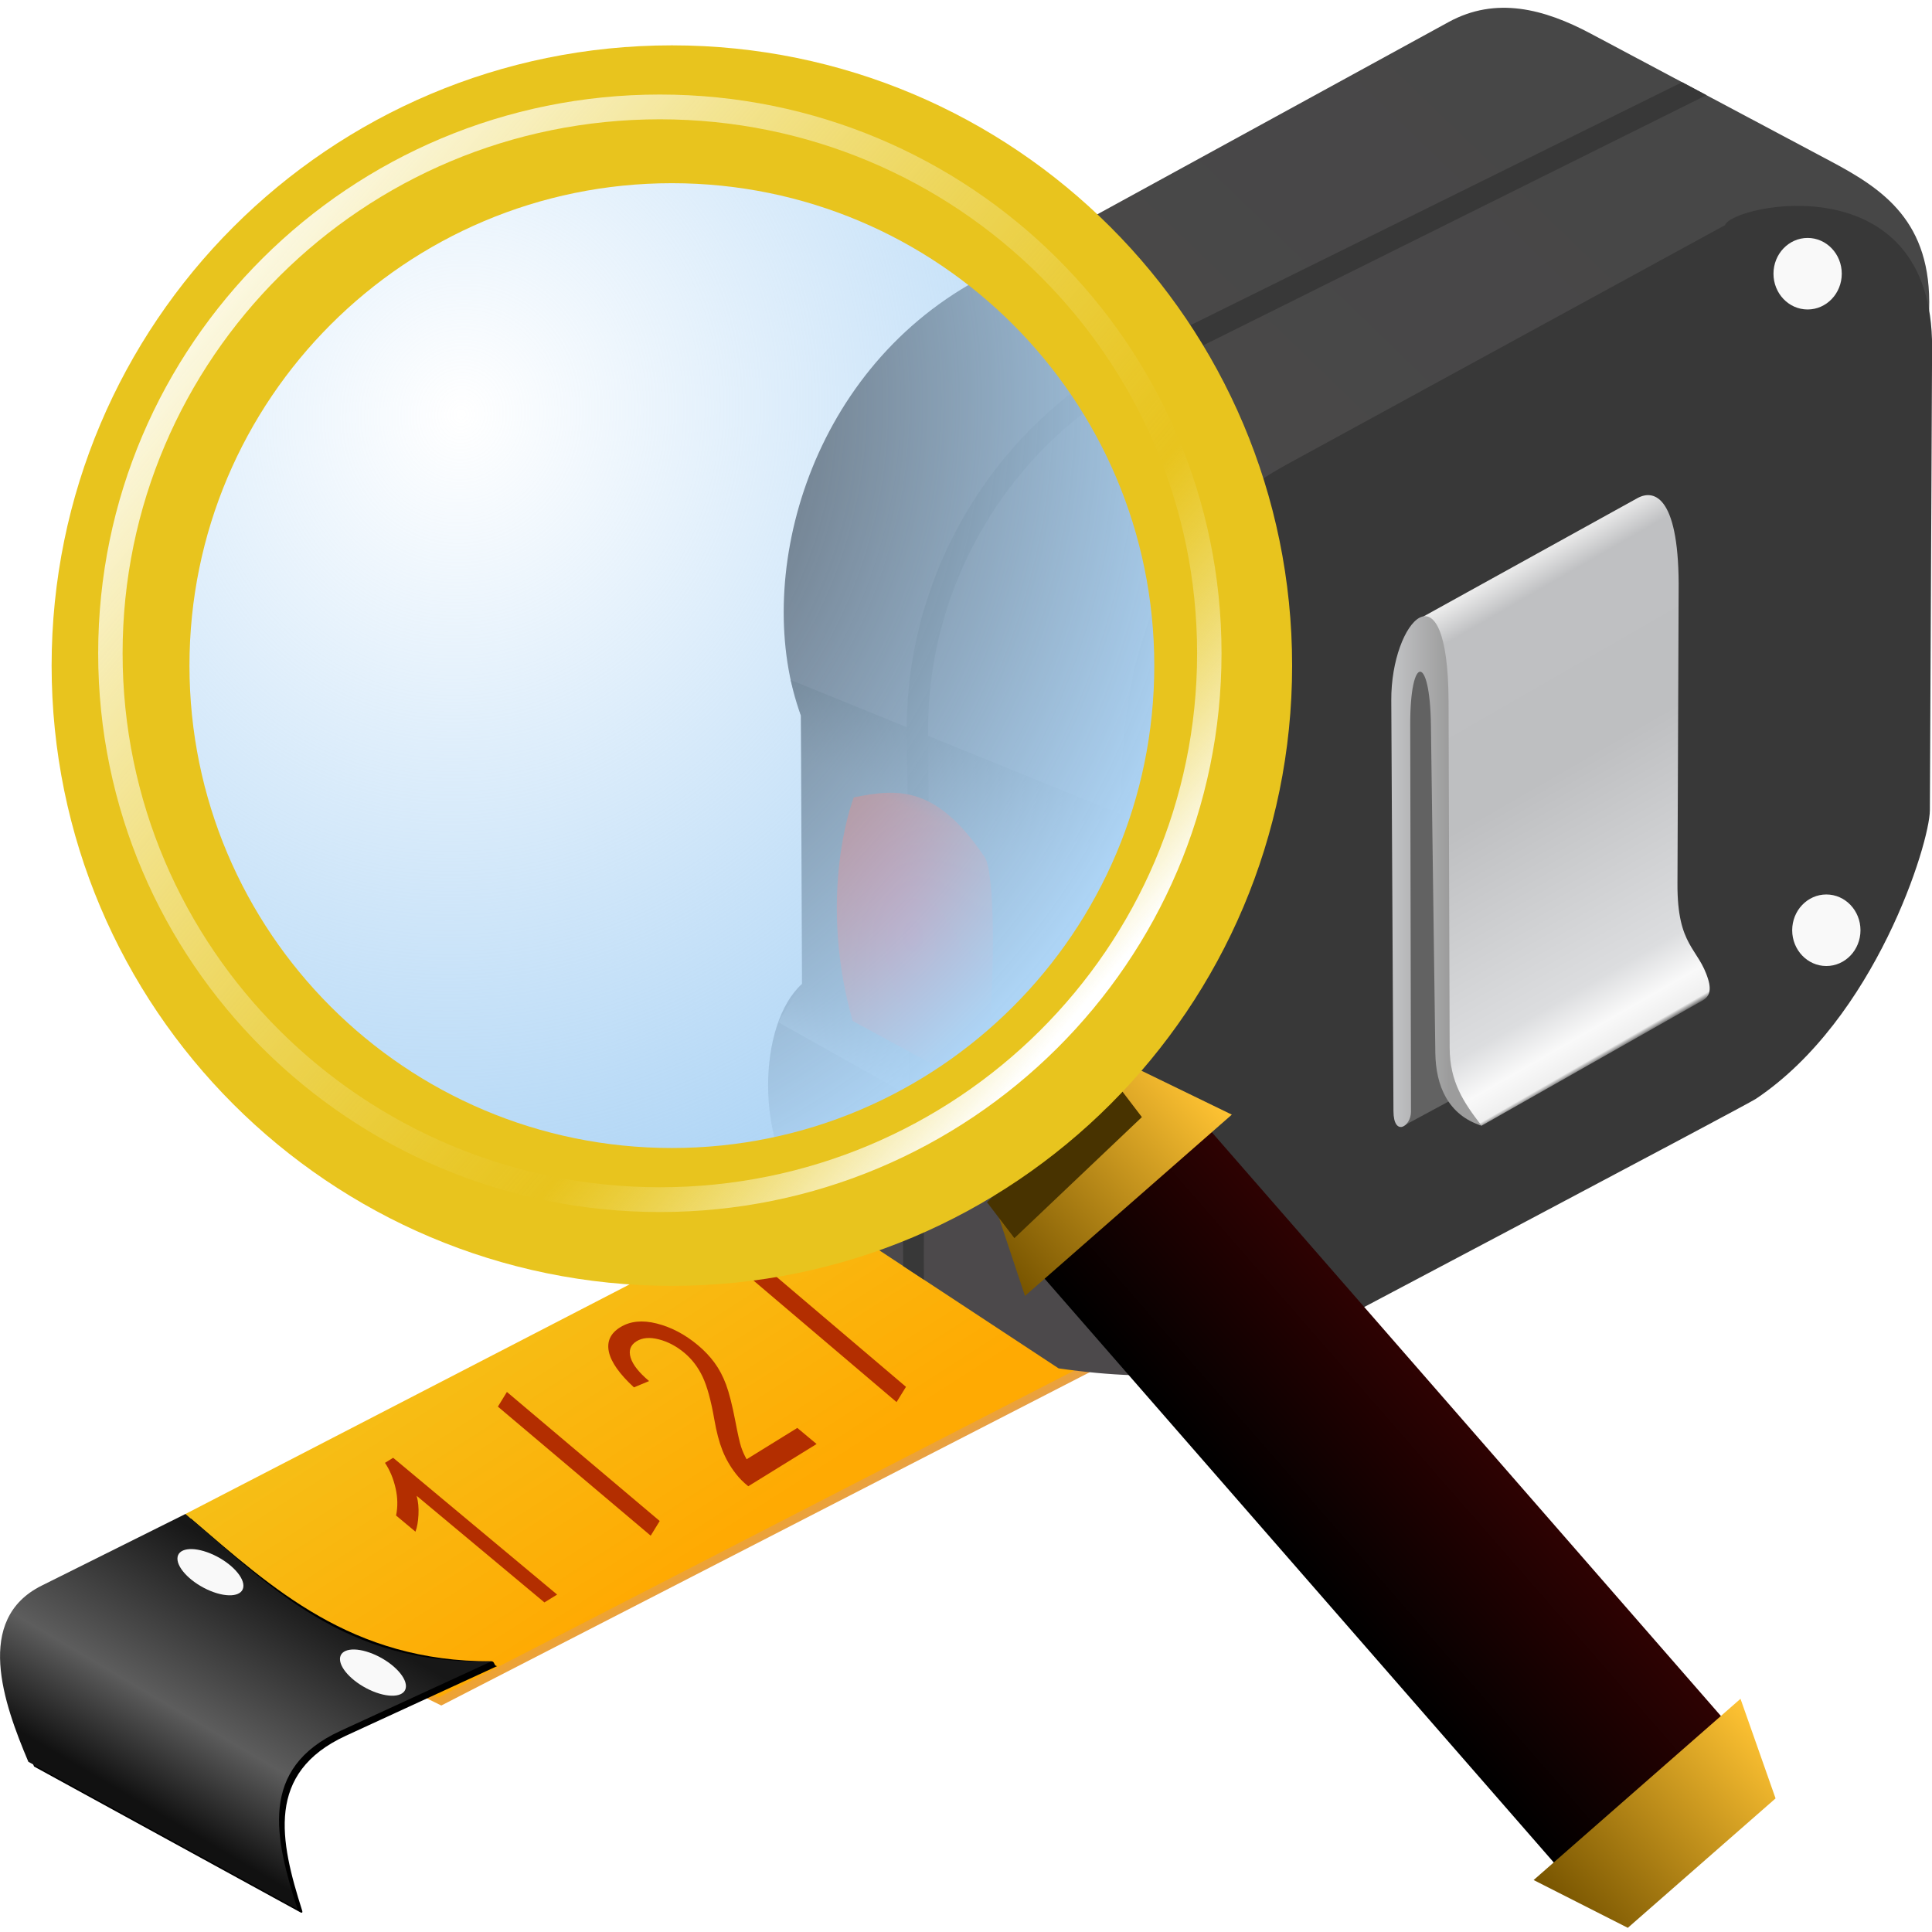 <?xml version="1.0" encoding="UTF-8" standalone="no"?>
<!-- Created with Inkscape (http://www.inkscape.org/) -->

<svg
   xmlns:dc="http://purl.org/dc/elements/1.1/"
   xmlns:cc="http://creativecommons.org/ns#"
   xmlns:rdf="http://www.w3.org/1999/02/22-rdf-syntax-ns#"
   xmlns:svg="http://www.w3.org/2000/svg"
   xmlns="http://www.w3.org/2000/svg"
   xmlns:xlink="http://www.w3.org/1999/xlink"
   xmlns:sodipodi="http://sodipodi.sourceforge.net/DTD/sodipodi-0.dtd"
   xmlns:inkscape="http://www.inkscape.org/namespaces/inkscape"
   width="100"
   height="100"
   viewBox="0 0 100 100"
   id="svg2"
   version="1.1"
   inkscape:version="0.91 r13725"
   inkscape:export-filename="/home/simon/Incoming/Inspection.png"
   inkscape:export-xdpi="90"
   inkscape:export-ydpi="90"
   sodipodi:docname="Inspection.svg">
  <defs
     id="defs4">
    <clipPath
       id="XMLID_41_">
      <use
         xlink:href="#XMLID_32_"
         id="svg_110"
         x="0"
         y="0"
         width="100%"
         height="100%" />
    </clipPath>
    <clipPath
       id="XMLID_40_">
      <use
         xlink:href="#XMLID_30_"
         id="svg_98"
         x="0"
         y="0"
         width="100%"
         height="100%" />
    </clipPath>
    <clipPath
       id="XMLID_42_">
      <use
         xlink:href="#XMLID_34_"
         id="svg_117"
         x="0"
         y="0"
         width="100%"
         height="100%" />
    </clipPath>
    <clipPath
       id="XMLID_39_">
      <use
         xlink:href="#XMLID_28_"
         id="svg_93"
         x="0"
         y="0"
         width="100%"
         height="100%" />
    </clipPath>
    <clipPath
       id="XMLID_37_">
      <use
         xlink:href="#XMLID_24_"
         id="svg_29"
         x="0"
         y="0"
         width="100%"
         height="100%" />
    </clipPath>
    <clipPath
       id="XMLID_36_">
      <use
         xlink:href="#XMLID_22_"
         id="svg_14"
         x="0"
         y="0"
         width="100%"
         height="100%" />
    </clipPath>
    <clipPath
       id="XMLID_38_">
      <use
         xlink:href="#XMLID_26_"
         id="svg_42"
         x="0"
         y="0"
         width="100%"
         height="100%" />
    </clipPath>
    <path
       d="m 261.4,105.66 c 0,0 0.412,-4.932 -3.699,-6.576 -5.898,-2.361 -7.695,-4.524 -7.695,-16.213 l 0,-72.547 c 0,0 -0.412,-6.051 -7.287,-6.051 l -24.316,0 c 0,0 -7.285,0 -6.873,6.875 0.412,6.871 0,73.368 0,73.368 0,0 1.873,12.708 -5.344,14.98 -5.23,1.644 -3.586,3.582 -3.998,7.281 -0.411,3.703 59.212,-1.117 59.212,-1.117"
       id="XMLID_22_"
       inkscape:connector-curvature="0" />
    <polyline
       points="166.82 361.78 162.51 364.93 150.61 364.93 150.61 369.88 161.88 369.88 166.94 373.97 166.82 361.78"
       id="XMLID_28_" />
    <polyline
       points="166.82 418.76 162.51 421.92 150.61 421.92 150.61 426.87 161.88 426.87 166.94 430.96 166.82 418.76"
       id="XMLID_30_" />
    <polyline
       points="276.97 239.57 273.81 235.78 300.53 213.36 303.71 217.14 305.44 226.26 285.33 243.14 276.97 239.57"
       id="XMLID_26_" />
    <polyline
       points="216.64 249.52 216.65 244.58 251.53 244.58 251.54 249.52 247 257.62 220.75 257.62 216.64 249.52"
       id="XMLID_24_" />
    <rect
       x="241.23"
       height="11.643"
       width="30.26"
       y="376.86"
       id="XMLID_32_" />
    <rect
       x="184.84"
       height="11.638"
       width="30.258"
       y="364.42"
       id="XMLID_34_" />
    <filter
       id="filter4459">
      <feGaussianBlur
         stdDeviation="0.708"
         id="feGaussianBlur4461" />
    </filter>
    <linearGradient
       x1="31.925"
       y1="26.451"
       gradientTransform="matrix(0.579,0,0,0.793,12.436,1008.1)"
       x2="37.931"
       gradientUnits="userSpaceOnUse"
       y2="26.451"
       id="linearGradient4552">
      <stop
         offset="0"
         id="stop4497" />
      <stop
         offset="1"
         stop-color="#2e0202"
         id="stop4499" />
    </linearGradient>
    <linearGradient
       x1="31.403"
       y1="35.779"
       gradientTransform="matrix(-1,-0.003,0.003,1.736,66.1,978.58)"
       x2="35.705"
       gradientUnits="userSpaceOnUse"
       y2="35.779"
       id="linearGradient4554">
      <stop
         offset="0"
         stop-color="#ffc333"
         id="stop4507" />
      <stop
         offset="1"
         stop-color="#775400"
         id="stop4509" />
    </linearGradient>
    <linearGradient
       x1="31.403"
       y1="35.779"
       gradientTransform="matrix(-1,-0.003,-0.003,-1.655,66.312,1076.7)"
       x2="35.705"
       gradientUnits="userSpaceOnUse"
       y2="35.779"
       id="linearGradient4556">
      <stop
         offset="0"
         stop-color="#ffc333"
         id="stop4507-3" />
      <stop
         offset="1"
         stop-color="#775400"
         id="stop4509-6" />
    </linearGradient>
    <filter
       x="-0.207"
       y="-0.82"
       width="1.414"
       height="2.639"
       id="filter4560">
      <feGaussianBlur
         stdDeviation="0.219"
         id="feGaussianBlur4562" />
    </filter>
    <radialGradient
       r="21.52"
       gradientTransform="matrix(-0.215,1.475,-1.371,-0.195,26.753,7.788)"
       cx="3.906"
       cy="15.502"
       gradientUnits="userSpaceOnUse"
       id="radialGradient4569">
      <stop
         offset="0"
         stop-opacity="0"
         stop-color="#add4f5"
         id="stop4485" />
      <stop
         offset="1"
         stop-color="#add4f5"
         id="stop4487" />
    </radialGradient>
    <linearGradient
       x1="-19.605"
       y1="0.098"
       x2="17.467"
       gradientUnits="userSpaceOnUse"
       y2="31.911"
       id="linearGradient4573">
      <stop
         offset="0"
         stop-color="#fff"
         id="stop4465" />
      <stop
         offset=".758"
         stop-opacity="0"
         stop-color="#f1ec99"
         id="stop4471" />
      <stop
         offset="1"
         stop-color="#fff"
         id="stop4467" />
    </linearGradient>
    <linearGradient
       id="linearGradient3925"
       inkscape:collect="always">
      <stop
         id="stop3927"
         offset="0"
         style="stop-color:#ff0000;stop-opacity:1" />
      <stop
         id="stop3929"
         offset="1"
         style="stop-color:#b32e00;stop-opacity:1" />
    </linearGradient>
    <linearGradient
       inkscape:collect="always"
       id="linearGradient3919">
      <stop
         style="stop-color:#474747;stop-opacity:0"
         offset="0"
         id="stop3921" />
      <stop
         style="stop-color:#cdcbcc;stop-opacity:1"
         offset="1"
         id="stop3923" />
    </linearGradient>
    <linearGradient
       id="linearGradient3909"
       inkscape:collect="always">
      <stop
         id="stop3911"
         offset="0"
         style="stop-color:#383838;stop-opacity:1;" />
      <stop
         id="stop3913"
         offset="1"
         style="stop-color:#383838;stop-opacity:0;" />
    </linearGradient>
    <linearGradient
       id="linearGradient3901"
       inkscape:collect="always">
      <stop
         id="stop3903"
         offset="0"
         style="stop-color:#474747;stop-opacity:1" />
      <stop
         id="stop3905"
         offset="1"
         style="stop-color:#4c494b;stop-opacity:1" />
    </linearGradient>
    <linearGradient
       id="linearGradient3893"
       inkscape:collect="always">
      <stop
         id="stop3895"
         offset="0"
         style="stop-color:#c2c3c5;stop-opacity:1" />
      <stop
         id="stop3897"
         offset="1"
         style="stop-color:#9c9c9c;stop-opacity:1" />
    </linearGradient>
    <linearGradient
       id="linearGradient3867"
       inkscape:collect="always">
      <stop
         id="stop3869"
         offset="0"
         style="stop-color:#ececec;stop-opacity:1" />
      <stop
         style="stop-color:#bfc0c2;stop-opacity:1"
         offset="0.071"
         id="stop3887" />
      <stop
         id="stop3891"
         offset="0.425"
         style="stop-color:#bebfc1;stop-opacity:1" />
      <stop
         style="stop-color:#dcdddf;stop-opacity:1"
         offset="0.849"
         id="stop3885" />
      <stop
         id="stop3889"
         offset="0.936"
         style="stop-color:#f9f9f9;stop-opacity:1" />
      <stop
         style="stop-color:#efefef;stop-opacity:1"
         offset="0.99"
         id="stop3875" />
      <stop
         id="stop3871"
         offset="1"
         style="stop-color:#737373;stop-opacity:1" />
    </linearGradient>
    <linearGradient
       id="linearGradient3045"
       inkscape:collect="always">
      <stop
         id="stop3047"
         offset="0"
         style="stop-color:#111111;stop-opacity:1" />
      <stop
         style="stop-color:#5d5d5d;stop-opacity:1"
         offset="0.375"
         id="stop3053" />
      <stop
         id="stop3049"
         offset="1"
         style="stop-color:#171717;stop-opacity:1" />
    </linearGradient>
    <linearGradient
       inkscape:collect="always"
       id="linearGradient3039">
      <stop
         style="stop-color:#ffaa02;stop-opacity:1"
         offset="0"
         id="stop3041" />
      <stop
         style="stop-color:#e29e53;stop-opacity:1"
         offset="1"
         id="stop3043" />
    </linearGradient>
    <linearGradient
       id="linearGradient3029"
       inkscape:collect="always">
      <stop
         id="stop3031"
         offset="0"
         style="stop-color:#ffaa02;stop-opacity:1" />
      <stop
         id="stop3033"
         offset="1"
         style="stop-color:#f5c018;stop-opacity:1" />
    </linearGradient>
    <linearGradient
       gradientUnits="userSpaceOnUse"
       y2="113.083"
       x2="47.643"
       y1="134.216"
       x1="59.322"
       id="linearGradient3035"
       xlink:href="#linearGradient3029"
       inkscape:collect="always" />
    <linearGradient
       gradientUnits="userSpaceOnUse"
       y2="136.925"
       x2="57.693"
       y1="133.412"
       x1="56.095"
       id="linearGradient3037"
       xlink:href="#linearGradient3039"
       inkscape:collect="always" />
    <linearGradient
       gradientUnits="userSpaceOnUse"
       y2="131.558"
       x2="25.665"
       y1="148.305"
       x1="17.148"
       id="linearGradient3051"
       xlink:href="#linearGradient3045"
       inkscape:collect="always" />
    <linearGradient
       gradientUnits="userSpaceOnUse"
       y2="94.767"
       x2="271.052"
       y1="64.629"
       x1="256.09"
       id="linearGradient3873"
       xlink:href="#linearGradient3867"
       inkscape:collect="always" />
    <linearGradient
       gradientUnits="userSpaceOnUse"
       y2="83.003"
       x2="252.385"
       y1="83.003"
       x1="247.814"
       id="linearGradient3899"
       xlink:href="#linearGradient3893"
       inkscape:collect="always" />
    <linearGradient
       gradientUnits="userSpaceOnUse"
       y2="112.323"
       x2="208.586"
       y1="36.5"
       x1="271.75"
       id="linearGradient3907"
       xlink:href="#linearGradient3901"
       inkscape:collect="always" />
    <linearGradient
       gradientUnits="userSpaceOnUse"
       y2="83.112"
       x2="214.97"
       y1="77.916"
       x1="217.092"
       id="linearGradient3915"
       xlink:href="#linearGradient3909"
       inkscape:collect="always" />
    <linearGradient
       gradientUnits="userSpaceOnUse"
       y2="107.262"
       x2="217.99"
       y1="100.208"
       x1="220.928"
       id="linearGradient3917"
       xlink:href="#linearGradient3919"
       inkscape:collect="always" />
    <radialGradient
       gradientUnits="userSpaceOnUse"
       gradientTransform="matrix(1.758,-4.0320545e-7,5.2213326e-7,2.277,-158.783,-114.261)"
       r="6.265"
       fy="89.492"
       fx="209.425"
       cy="89.492"
       cx="209.425"
       id="radialGradient3931"
       xlink:href="#linearGradient3925"
       inkscape:collect="always" />
    <radialGradient
       r="6.265"
       fy="89.492"
       fx="209.425"
       cy="89.492"
       cx="209.425"
       gradientTransform="matrix(1.758,-4.0320545e-7,5.2213326e-7,2.277,-158.783,-114.261)"
       gradientUnits="userSpaceOnUse"
       id="radialGradient3997"
       xlink:href="#linearGradient3925"
       inkscape:collect="always" />
  </defs>
  <sodipodi:namedview
     id="base"
     pagecolor="#ffffff"
     bordercolor="#666666"
     borderopacity="1.0"
     inkscape:pageopacity="0.0"
     inkscape:pageshadow="2"
     inkscape:zoom="0.7"
     inkscape:cx="0.91296964"
     inkscape:cy="-14.276871"
     inkscape:document-units="px"
     inkscape:current-layer="layer1"
     showgrid="false"
     fit-margin-top="0"
     fit-margin-left="0"
     fit-margin-right="0"
     fit-margin-bottom="0"
     units="px"
     inkscape:window-width="1888"
     inkscape:window-height="1007"
     inkscape:window-x="32"
     inkscape:window-y="24"
     inkscape:window-maximized="1" />
  <g
     inkscape:label="Layer 1"
     inkscape:groupmode="layer"
     id="layer1"
     transform="translate(-278.074,-584.758)">
    <g
       transform="matrix(0.645,0,0,0.748,190.286,566.271)"
       id="g3953">
      <g
         id="g3933"
         transform="translate(128.649,0.361)">
        <path
           sodipodi:nodetypes="ccccc"
           inkscape:connector-curvature="0"
           id="path2989"
           d="m 95.101,118.551 -0.194,0.757 -52.037,23.064 -10.103,-4.287 z"
           style="color:#000000;display:inline;overflow:visible;visibility:visible;fill:url(#linearGradient3037);fill-opacity:1;stroke:none;stroke-width:0.2;marker:none;enable-background:accumulate" />
        <path
           sodipodi:nodetypes="ccccc"
           inkscape:connector-curvature="0"
           id="path2987"
           d="m 71.959,107 -49.621,22.118 c 2.576,6.807 12.245,9.257 20.299,12.699 l 52.463,-23.265 z"
           style="color:#000000;display:inline;overflow:visible;visibility:visible;fill:url(#linearGradient3035);fill-opacity:1;fill-rule:nonzero;stroke:none;stroke-width:0.2;marker:none;enable-background:accumulate" />
        <path
           style="color:#000000;display:inline;overflow:visible;visibility:visible;fill:#000000;fill-opacity:1;stroke:none;stroke-width:0.2;marker:none;enable-background:accumulate"
           d="m 22.797,129.446 -11.54,4.959 c -5.429,2.333 -3.063,8.123 -1.066,12.189 l 21.398,10.102 c 0.166,0.049 0.139,-0.06 0.117,-0.128 -1.792,-4.845 -2.944,-9.544 3.511,-12.106 l 12.142,-4.82 c -0.284,0.007 -0.181,-0.328 -0.459,-0.328 -11.26,0.028 -17.574,-5.057 -24.104,-9.868 z"
           id="path3823"
           inkscape:connector-curvature="0"
           sodipodi:nodetypes="cscccscsc" />
        <path
           sodipodi:nodetypes="csccscc"
           inkscape:connector-curvature="0"
           id="path2991"
           d="m 22.338,129.118 -11.54,4.959 c -5.429,2.333 -3.063,8.123 -1.066,12.189 l 21.597,10.196 c -1.827,-4.927 -3.124,-9.726 3.43,-12.328 l 12.142,-4.82 c -11.81,0.308 -17.872,-5.266 -24.563,-10.196 z"
           style="color:#000000;display:inline;overflow:visible;visibility:visible;fill:url(#linearGradient3051);fill-opacity:1;stroke:none;stroke-width:0.2;marker:none;enable-background:accumulate" />
        <ellipse
           style="color:#000000;display:inline;overflow:visible;visibility:visible;fill:#f9f9f9;fill-opacity:1;stroke:none;stroke-width:0.2;marker:none;enable-background:accumulate"
           id="path2995"
           transform="matrix(1.282,0.454,0,1.364,14.321,-54.251)"
           cx="17.991"
           cy="136.494"
           rx="2.065"
           ry="0.95" />
        <ellipse
           transform="matrix(1.282,0.454,0,1.364,1.278,-61.199)"
           id="path2997"
           style="color:#000000;display:inline;overflow:visible;visibility:visible;fill:#f9f9f9;stroke:none;stroke-width:0.2;marker:none;enable-background:accumulate"
           cx="17.991"
           cy="136.494"
           rx="2.065"
           ry="0.95" />
        <g
           id="text3007"
           style="font-style:normal;font-weight:normal;font-size:16.21px;line-height:125%;font-family:Sans;letter-spacing:0px;word-spacing:0px;fill:#b32e00;fill-opacity:1;stroke:none"
           transform="matrix(0.582,-0.817,0.806,0.587,11.827,-4.139)">
          <path
             style="fill:#b32e00;fill-opacity:1"
             inkscape:connector-curvature="0"
             id="path3024"
             d="m -80.519,117.504 0,-15.213 1.243,0 0,15.213 z" />
        </g>
        <g
           id="text3011"
           style="font-style:normal;font-weight:normal;font-size:16.878px;line-height:125%;font-family:Sans;letter-spacing:0px;word-spacing:0px;fill:#b32e00;fill-opacity:1;stroke:none"
           transform="matrix(0.584,-0.816,0.804,0.589,8.115,-5.977)">
          <path
             style="fill:#b32e00;fill-opacity:1"
             inkscape:connector-curvature="0"
             id="path3018"
             d="m -60.4,132.54 0,-15.839 1.294,0 0,15.839 z" />
        </g>
        <g
           id="text3825"
           style="font-style:normal;font-weight:normal;font-size:16.299px;line-height:125%;font-family:Sans;letter-spacing:0px;word-spacing:0px;fill:#b32e00;fill-opacity:1;stroke:none"
           transform="matrix(0.711,-0.379,1.123,0.808,0,0)">
          <path
             id="path3834"
             d="m -109.103,115.526 -1.433,0 0,-9.128 c -0.345,0.329 -0.797,0.658 -1.357,0.987 -0.56,0.329 -1.062,0.576 -1.508,0.74 l 0,-1.385 c 0.801,-0.377 1.502,-0.833 2.101,-1.369 0.6,-0.536 1.024,-1.056 1.273,-1.56 l 0.923,0 z"
             inkscape:connector-curvature="0" />
        </g>
        <g
           id="text3829"
           style="font-style:normal;font-weight:normal;font-size:16.299px;line-height:125%;font-family:Sans;letter-spacing:0px;word-spacing:0px;fill:#b32e00;fill-opacity:1;stroke:none"
           transform="matrix(0.711,-0.379,1.123,0.808,0,0)">
          <path
             id="path3837"
             d="m -80.581,114.633 0,1.377 -7.712,0 c -0.011,-0.345 0.045,-0.676 0.167,-0.995 0.196,-0.525 0.511,-1.043 0.943,-1.552 0.432,-0.509 1.057,-1.098 1.874,-1.767 1.268,-1.04 2.125,-1.864 2.571,-2.471 0.446,-0.607 0.669,-1.182 0.669,-1.723 -7e-6,-0.568 -0.203,-1.047 -0.609,-1.437 -0.406,-0.39 -0.935,-0.585 -1.588,-0.585 -0.69,1e-5 -1.242,0.207 -1.655,0.621 -0.414,0.414 -0.623,0.987 -0.629,1.719 l -1.472,-0.151 c 0.101,-1.098 0.48,-1.935 1.138,-2.511 0.658,-0.576 1.541,-0.863 2.65,-0.863 1.119,1e-5 2.006,0.31 2.658,0.931 0.653,0.621 0.979,1.39 0.979,2.308 -8e-6,0.467 -0.096,0.926 -0.287,1.377 -0.191,0.451 -0.508,0.926 -0.951,1.425 -0.443,0.499 -1.179,1.183 -2.208,2.053 -0.86,0.722 -1.411,1.211 -1.655,1.468 -0.244,0.257 -0.446,0.516 -0.605,0.776 z"
             inkscape:connector-curvature="0" />
        </g>
      </g>
      <path
         style="color:#000000;display:inline;overflow:visible;visibility:visible;fill:url(#linearGradient3907);fill-opacity:1;stroke:none;stroke-width:0.2;marker:none;enable-background:accumulate"
         d="m 239.179,118.078 c -3.737,1.688 -9.681,2.373 -18.12,1.326 l -20.241,-11.49 c -4.191,-4.128 -3.887,-12.375 -0.354,-15.114 l -0.088,-18.562 C 196.463,65.022 200.776,50.583 214.519,44.097 l 37.83,-17.854 c 3.8,-1.794 7.67,-0.917 11.402,0.795 l 19.269,8.839 c 4.188,1.921 8.126,4.155 7.894,10.301 -17.245,23.967 -25.427,60.017 -51.734,71.9 z"
         id="path3855"
         inkscape:connector-curvature="0"
         sodipodi:nodetypes="sccccsssscs" />
      <path
         style="color:#000000;display:inline;overflow:visible;visibility:visible;fill:#383838;fill-opacity:1;stroke:none;stroke-width:0.2;marker:none;enable-background:accumulate"
         d="m 239.375,56.851 35.159,-16.555 c 0.57,-1.432 16.688,-4.366 16.617,8.485 l -0.177,31.997 c -0.013,2.277 -4.374,14.438 -13.965,19.976 -0.765,0.442 -37.83,17.324 -37.83,17.324 -13.201,1.314 -14.32,-7.185 -12.374,-13.258 L 226.117,83.721 C 225.767,72.983 226.982,62.686 239.375,56.851 Z"
         id="path3839"
         inkscape:connector-curvature="0"
         sodipodi:nodetypes="scsssccss" />
      <path
         style="color:#000000;display:inline;overflow:visible;visibility:visible;fill:#626262;fill-opacity:1;stroke:none;stroke-width:0.2;marker:none;enable-background:accumulate"
         d="m 249.188,70.5 4.188,0.375 1.265,28.995 -6.07,2.827 z"
         id="path3845"
         inkscape:connector-curvature="0"
         sodipodi:nodetypes="ccccc" />
      <path
         style="color:#000000;display:inline;overflow:visible;visibility:visible;fill:url(#linearGradient3873);fill-opacity:1;stroke:none;stroke-width:0.2;marker:none;enable-background:accumulate"
         d="M 250.36,67.361 267.5,59.188 c 1.432,-0.683 3.403,0.001 3.312,6.5 l -0.094,20.188 c -0.02,4.374 1.695,4.399 2.469,6.625 0.299,0.858 -0.015,1.231 -0.438,1.438 l -17.75,8.672 c -6.344,-2.351 -1.356,-25.563 -4.641,-35.249 z"
         id="path3843"
         inkscape:connector-curvature="0"
         sodipodi:nodetypes="cssssscc" />
      <path
         style="color:#000000;display:inline;overflow:visible;visibility:visible;fill:url(#linearGradient3899);fill-opacity:1;stroke:none;stroke-width:0.2;marker:none;enable-background:accumulate"
         d="m 247.753,73.177 c -0.034,-5.521 4.56,-9.761 4.596,0.088 l 0.088,23.953 c 0.009,2.359 1.123,3.79 2.563,5.392 -2.691,-0.735 -3.677,-2.763 -3.712,-5.038 l -0.354,-22.7 c -0.076,-4.9 -1.672,-4.907 -1.661,-0.004 l 0.061,26.77 c 0.002,1.046 -1.395,1.758 -1.406,-0.033 z"
         id="path3841"
         inkscape:connector-curvature="0"
         sodipodi:nodetypes="ssscssssss" />
      <ellipse
         style="color:#000000;display:inline;overflow:visible;visibility:visible;fill:#f9f9f9;fill-opacity:1;stroke:none;stroke-width:0.2;marker:none;enable-background:accumulate"
         id="path3847"
         transform="translate(-0.177,-0.442)"
         cx="234.317"
         cy="68.05"
         rx="2.74"
         ry="2.475" />
      <ellipse
         transform="translate(0.707,42.603)"
         id="path3849"
         style="color:#000000;display:inline;overflow:visible;visibility:visible;fill:#f9f9f9;fill-opacity:1;stroke:none;stroke-width:0.2;marker:none;enable-background:accumulate"
         cx="234.317"
         cy="68.05"
         rx="2.74"
         ry="2.475" />
      <ellipse
         style="color:#000000;display:inline;overflow:visible;visibility:visible;fill:#f9f9f9;fill-opacity:1;stroke:none;stroke-width:0.2;marker:none;enable-background:accumulate"
         id="path3851"
         transform="translate(48.348,21.036)"
         cx="234.317"
         cy="68.05"
         rx="2.74"
         ry="2.475" />
      <ellipse
         transform="translate(46.846,-24.395)"
         id="path3853"
         style="color:#000000;display:inline;overflow:visible;visibility:visible;fill:#f9f9f9;fill-opacity:1;stroke:none;stroke-width:0.2;marker:none;enable-background:accumulate"
         cx="234.317"
         cy="68.05"
         rx="2.74"
         ry="2.475" />
      <path
         style="color:#000000;display:inline;overflow:visible;visibility:visible;fill:url(#linearGradient3917);fill-opacity:1;stroke:none;stroke-width:0.2;marker:none;enable-background:accumulate"
         d="m 200.457,91.25 26.28,11.501 0.067,2.069 -0.733,3.934 -27.517,-13.308 1.91,-2.646 z"
         id="path3861"
         inkscape:connector-curvature="0" />
      <path
         style="color:#000000;font-style:normal;font-variant:normal;font-weight:normal;font-stretch:normal;font-size:medium;line-height:normal;font-family:Sans;-inkscape-font-specification:Sans;text-indent:0;text-align:start;text-decoration:none;text-decoration-line:none;letter-spacing:normal;word-spacing:normal;text-transform:none;direction:ltr;block-progression:tb;writing-mode:lr-tb;baseline-shift:baseline;text-anchor:start;display:inline;overflow:visible;visibility:visible;fill:#383838;fill-opacity:1;stroke:none;stroke-width:1.7;marker:none;enable-background:accumulate"
         d="M 271.09,30.404 227.531,48.969 c -11.369,4.847 -18.77,15.307 -18.656,26.375 l 0.062,4.438 0.125,21.062 0,0.094 c -0.415,3.84 -0.529,7.329 -0.477,11.385 l 1.664,0.945 c -0.052,-4.034 0.086,-8.453 0.5,-12.236 l 0.031,-0.062 0,-0.031 -0.156,-21.188 -0.031,-4.438 C 210.488,65.015 217.386,55.137 228.188,50.531 l 44.854,-19.231 z"
         id="path3863"
         inkscape:connector-curvature="0"
         sodipodi:nodetypes="cccccccccccccccc" />
      <path
         style="color:#000000;display:inline;overflow:visible;visibility:visible;fill:url(#radialGradient3997);fill-opacity:1;stroke:none;stroke-width:0.2;marker:none;enable-background:accumulate"
         d="m 204.619,79.894 c 3.451,-0.601 6.604,-0.891 10.518,4.154 0.752,0.97 0.855,7.472 0.265,12.728 -0.205,1.833 -1.784,2.193 -3.889,1.856 l -6.983,-3.27 c -2.483,-7.529 -0.698,-13.648 0.088,-15.468 z"
         id="path3857"
         inkscape:connector-curvature="0"
         sodipodi:nodetypes="csscccc" />
      <path
         style="color:#000000;display:inline;overflow:visible;visibility:visible;fill:url(#linearGradient3915);fill-opacity:1;stroke:none;stroke-width:0.2;marker:none;enable-background:accumulate"
         d="m 199.554,71.768 26.514,9.294 0.172,6.436 -25.848,-10.06 -0.015,-3.201 z"
         id="path3859"
         inkscape:connector-curvature="0" />
    </g>
    <g
       transform="matrix(1.986,0,0,1.986,276.228,-1404.254)"
       id="layer1-2">
      <g
         transform="matrix(1.251,-1.1,0.641,0.735,-663.44,320.19)"
         id="g4547">
        <rect
           x="30.919"
           y="1017.6"
           width="3.477"
           height="23.074"
           id="rect4493"
           style="fill:url(#linearGradient4552)" />
        <path
           d="m 34.804,1039.3 -4.303,-0.013 0.619,2.621 3.073,0.01 z"
           id="path4503"
           inkscape:connector-curvature="0"
           style="fill:url(#linearGradient4554)" />
        <path
           d="m 34.813,1018.6 -4.303,-0.012 0.611,-2.494 3.073,0.01 z"
           id="path4503-7"
           inkscape:connector-curvature="0"
           style="fill:url(#linearGradient4556)" />
      </g>
      <rect
         x="21.988"
         y="23.961"
         width="2.542"
         height="0.643"
         transform="matrix(1.307,-1.241,1.112,1.458,-28.731,1025.2)"
         id="rect4558"
         style="fill:#483300;filter:url(#filter4560)" />
      <g
         transform="matrix(1.315,0,0,1.315,-5.706,-317.43)"
         id="g4564">
        <path
           transform="matrix(0.518,0,0,0.524,11.772,1005.7)"
           d="m 33.505,19.418 c 0,11.478 -9.411,20.783 -21.02,20.783 -11.609,0 -21.02,-9.305 -21.02,-20.783 0,-11.478 9.411,-20.783 21.02,-20.783 11.609,0 21.02,9.305 21.02,20.783 z"
           id="path4481"
           inkscape:connector-curvature="0"
           style="fill:url(#radialGradient4569);stroke:#865912" />
        <path
           d="m 18.362,1003.9 c -6.789,0 -12.293,5.504 -12.293,12.293 0,6.789 5.504,12.293 12.293,12.293 6.789,0 12.293,-5.504 12.293,-12.293 0,-6.789 -5.504,-12.293 -12.293,-12.293 z m 0,2.732 c 5.28,0 9.561,4.281 9.561,9.561 0,5.28 -4.281,9.561 -9.561,9.561 -5.28,0 -9.561,-4.281 -9.561,-9.561 0,-5.28 4.281,-9.561 9.561,-9.561 z"
           id="path4404"
           inkscape:connector-curvature="0"
           style="fill:#e8c41e;stroke-width:0" />
        <path
           transform="matrix(0.484,0,0,0.491,17.951,1007.4)"
           d="m 22.857,17.411 c 0,12.18 -10.074,22.054 -22.5,22.054 -12.426,0 -22.5,-9.874 -22.5,-22.054 0,-12.18 10.074,-22.054 22.5,-22.054 12.426,0 22.5,9.874 22.5,22.054 z"
           id="path4445"
           inkscape:connector-curvature="0"
           style="fill:none;stroke:url(#linearGradient4573);filter:url(#filter4459)" />
      </g>
    </g>
  </g>
</svg>
